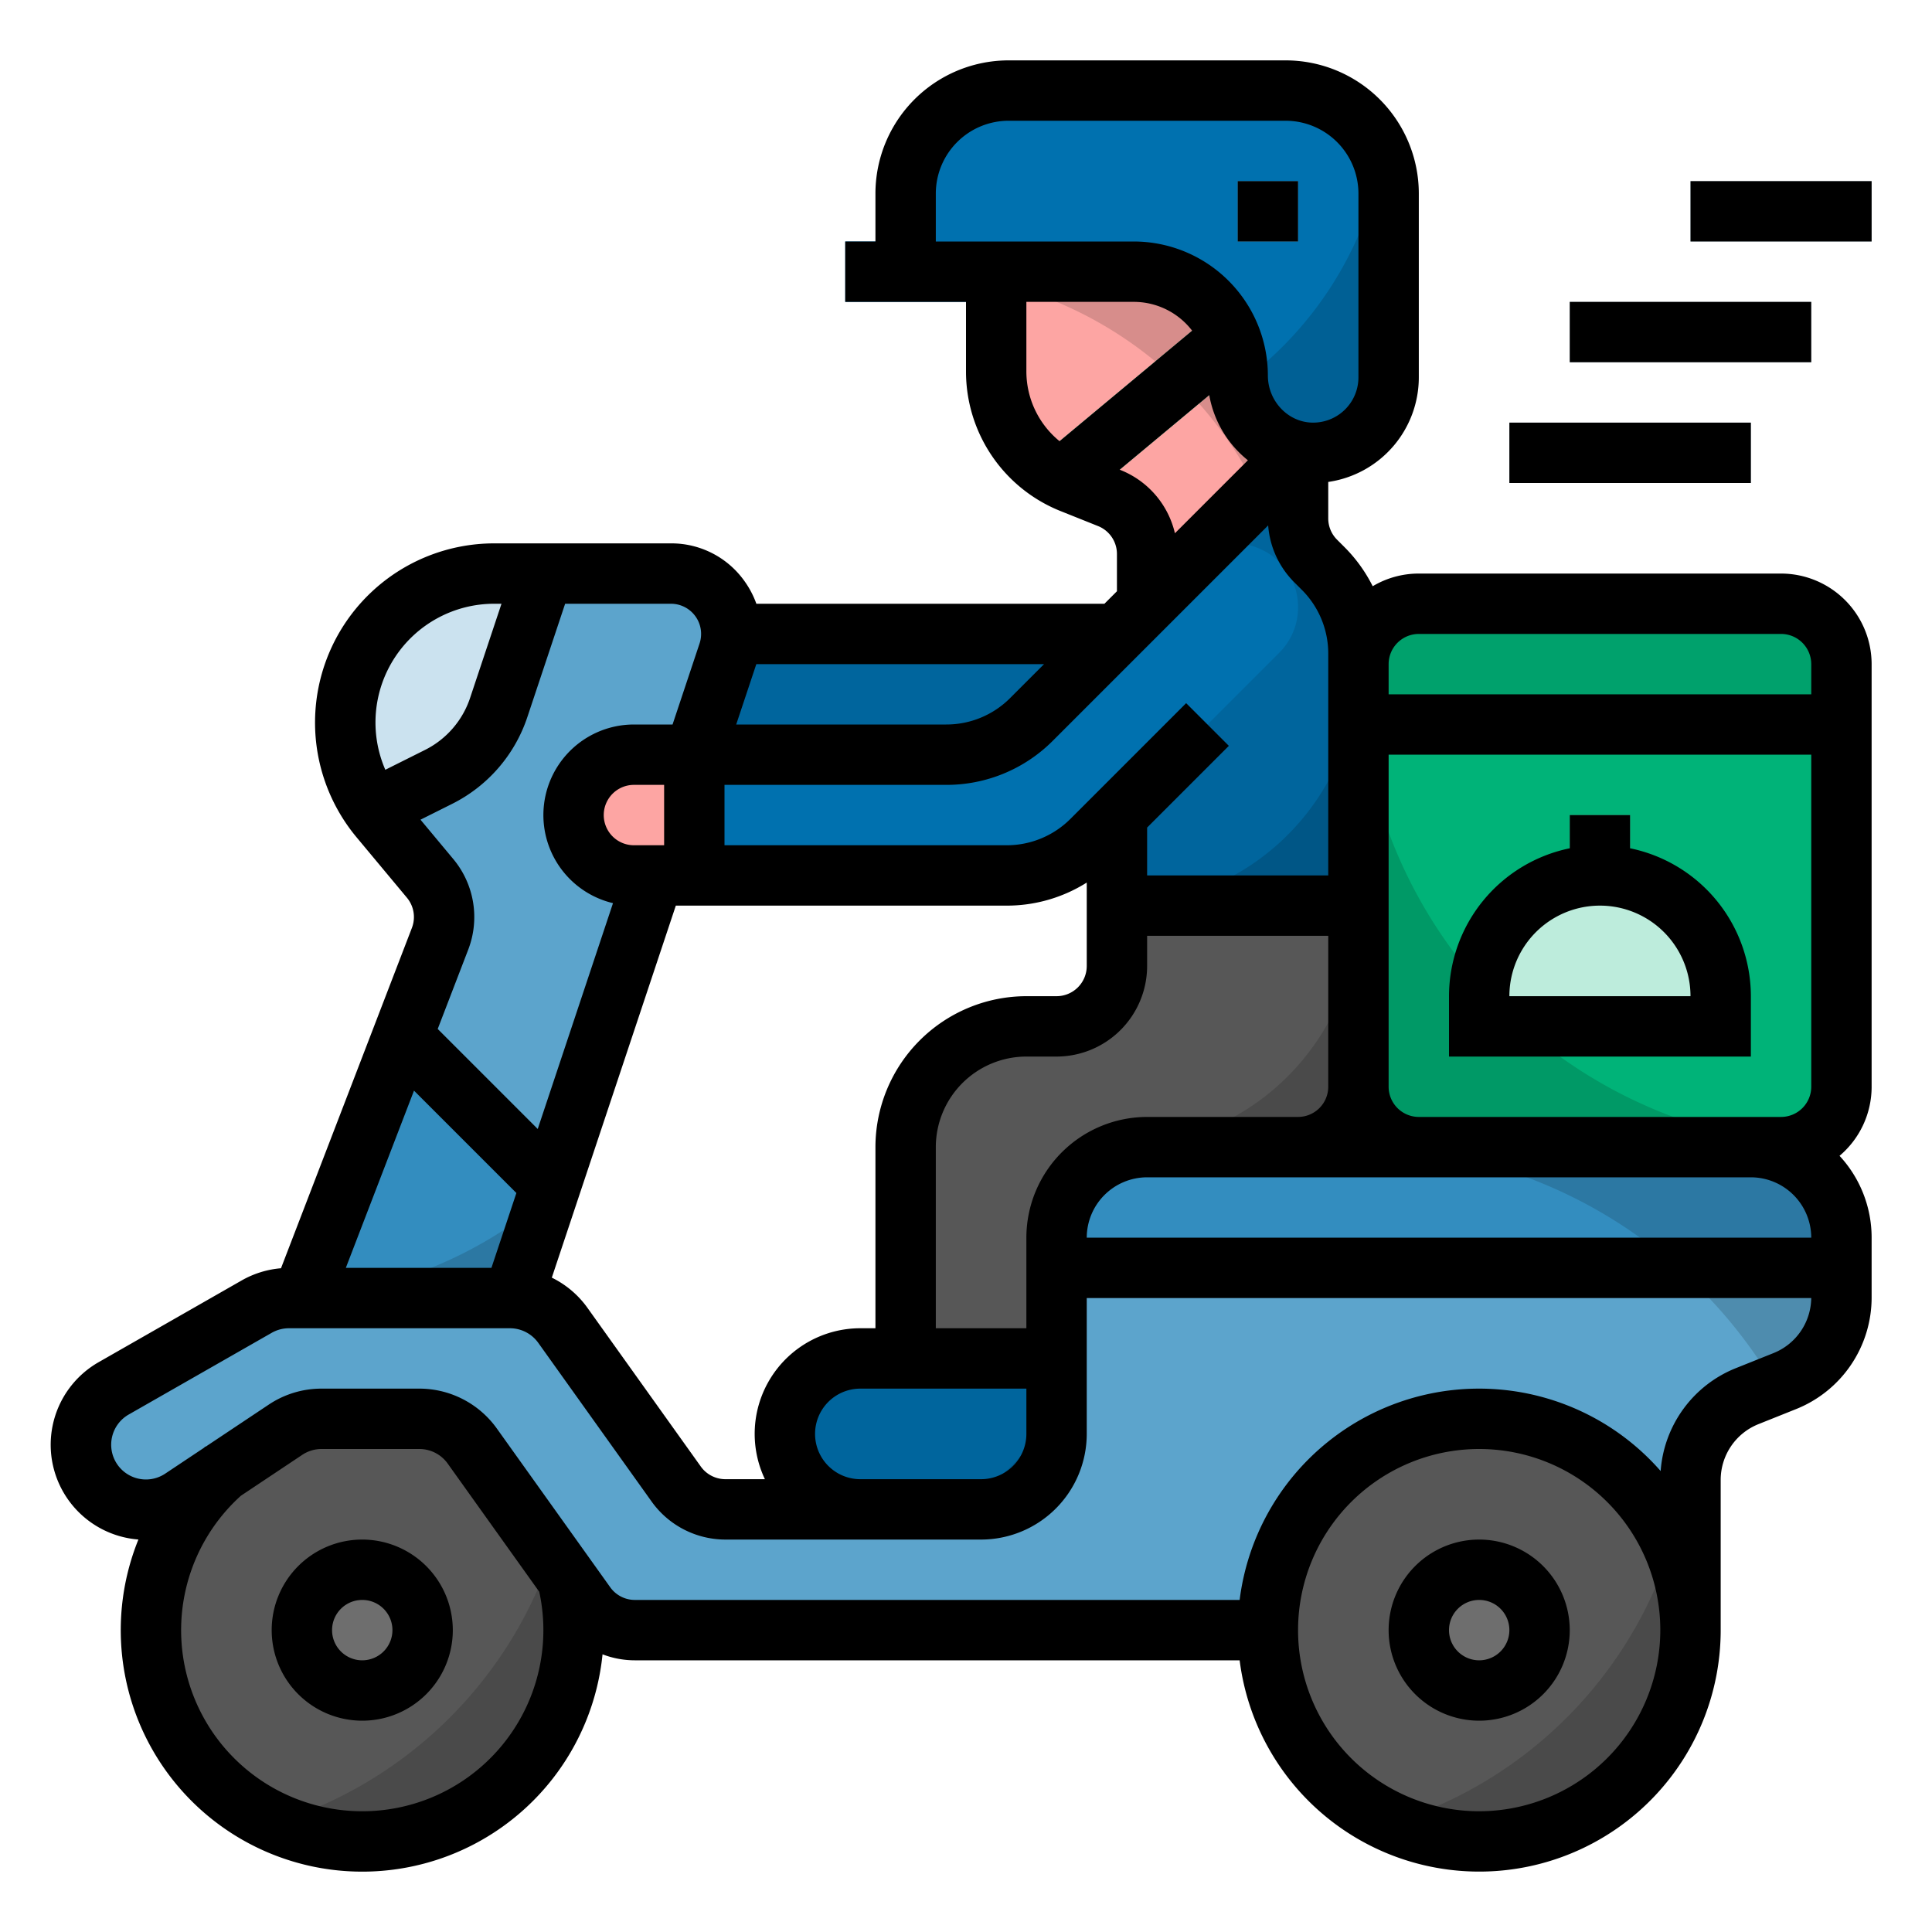 <?xml version="1.0" ?><svg viewBox="0 0 512 512" xmlns="http://www.w3.org/2000/svg"><defs><style>.cls-1{fill:#575757;}.cls-2{fill:#4a4a4a;}.cls-3{fill:#6e6e6e;}.cls-4{fill:#fda5a3;}.cls-5{fill:#00659d;}.cls-6{fill:#5ca4cc;}.cls-7{fill:#46c89d;}.cls-8{fill:#00b378;}.cls-9{fill:#00a16c;}.cls-10{fill:#cbe2ef;}.cls-11{fill:#338dbf;}.cls-12{fill:#59cea7;}.cls-13{fill:#0071af;}.cls-14{fill:#bdecdc;}.cls-15{fill:#096;}.cls-16{fill:#005686;}.cls-17{fill:#2c78a3;}.cls-18{fill:#4e8cae;}.cls-19{fill:#d78d8b;}.cls-20{fill:#a1c9bc;}.cls-21{fill:#3caa86;}.cls-22{fill:#006095;}</style></defs><title/><g data-name="/ FILLED_OUTLINE" id="_FILLED_OUTLINE"><circle class="cls-1" cx="96" cy="432" r="56"/><path class="cls-2" d="M73,483.056a55.994,55.994,0,0,0,74.056-74.056A112.252,112.252,0,0,1,73,483.056Z"/><circle class="cls-3" cx="96" cy="432" r="16"/><path class="cls-4" d="M192,168v32H176a16,16,0,0,1-16-16v0a16,16,0,0,1,16-16Z"/><rect class="cls-5" height="32" width="120" x="192" y="168"/><path class="cls-6" d="M177.801,152H130.98a39.49,39.49,0,0,0-30.837,14.821v0a39.49,39.49,0,0,0,.499,49.95l13.343,16.011a16,16,0,0,1,2.642,15.987L80,344h56l56.98-170.94A16,16,0,0,0,177.801,152Z"/><path class="cls-1" d="M240,360H228a20,20,0,0,0-20,20h0a20,20,0,0,0,20,20h32a20,20,0,0,0,20-20V328a24,24,0,0,1,24-24h40a16,16,0,0,0,16-16V240H296v16a16,16,0,0,1-16,16h-8a32,32,0,0,0-32,32Z"/><path class="cls-4" d="M350.627,150.627l-1.941-1.941A15.999,15.999,0,0,1,344,137.373V72H264V98.335a32,32,0,0,0,20.115,29.711l9.827,3.931A16,16,0,0,1,304,146.833V160l-8,8v72h64V173.255A32.001,32.001,0,0,0,350.627,150.627Z"/><path class="cls-7" d="M334.704,72l-60.114,50.095a31.928,31.928,0,0,0,9.525,5.951l5.625,2.25L344,85.08V72Z"/><path class="cls-5" d="M350.627,150.627l-1.942-1.942A15.999,15.999,0,0,1,344,137.373V136h-9.373a16,16,0,0,0-11.314,4.686L296,168v72h64V173.256A32.004,32.004,0,0,0,350.627,150.627Z"/><rect class="cls-8" height="144" rx="16" width="128" x="360" y="160"/><path class="cls-9" d="M360,192H488V176a16,16,0,0,0-16-16H376a16,16,0,0,0-16,16Z"/><rect class="cls-10" height="16" width="64" x="400" y="112"/><rect class="cls-10" height="16" width="64" x="416" y="80"/><rect class="cls-10" height="16" width="48" x="448" y="48"/><path class="cls-5" d="M280,360H228a20,20,0,0,0-20,20v0a20,20,0,0,0,20,20h32a20,20,0,0,0,20-20Z"/><path class="cls-11" d="M464,304H304a24,24,0,0,0-24,24v8H488v-8A24,24,0,0,0,464,304Z"/><rect class="cls-12" height="24" width="16" x="416" y="216"/><path class="cls-13" d="M273.373,190.627A32,32,0,0,1,250.745,200H168a16,16,0,0,0-16,16v0a16,16,0,0,0,16,16h98.745a32,32,0,0,0,22.627-9.373l49.657-49.657a16.971,16.971,0,0,0,4.971-12v-0c0-15.119-18.28-22.691-28.971-12Z"/><path class="cls-4" d="M184,200v32H168a16,16,0,0,1-16-16v0a16,16,0,0,1,16-16Z"/><path class="cls-14" d="M456,272v-8a32,32,0,0,0-32-32H424a32,32,0,0,0-32,32v8Z"/><path class="cls-10" d="M130.98,152a39.49,39.49,0,0,0-30.837,14.821v0a39.485,39.485,0,0,0-1.22,47.717l17.221-8.611a31.999,31.999,0,0,0,16.047-18.502L144,152Z"/><polygon class="cls-11" points="106.667 274.667 80 344 136 344 146 314 106.667 274.667"/><path class="cls-6" d="M280,336v44a20,20,0,0,1-20,20H192.234a16,16,0,0,1-13.02-6.7L149.148,351.207A17.211,17.211,0,0,0,135.143,344H76.571a17.211,17.211,0,0,0-8.539,2.268l-37.52,21.44a17.505,17.505,0,0,0-7.338,22.637,17.211,17.211,0,0,0,25.047,6.841L63.969,386.687A16,16,0,0,1,72.844,384h44.636a16,16,0,0,1,13.02,6.7l24.714,34.6A16,16,0,0,0,168.234,432H376a16,16,0,0,1,32,0h40V392.248a23.999,23.999,0,0,1,15.086-22.283l9.826-3.93A24,24,0,0,0,488,343.751V336Z"/><circle class="cls-1" cx="392" cy="432" r="56"/><circle class="cls-3" cx="392" cy="432" r="16"/><path class="cls-15" d="M360,176V288a16,16,0,0,0,16,16h96a15.975,15.975,0,0,0,4.115-.554A128.008,128.008,0,0,1,360,176Z"/><path class="cls-2" d="M296,304h48a16,16,0,0,0,16-16V240A64,64,0,0,1,296,304Z"/><path class="cls-16" d="M296,240h64V176A64,64,0,0,1,296,240Z"/><path class="cls-16" d="M240,400h20a20,20,0,0,0,20-20V360A40,40,0,0,1,240,400Z"/><path class="cls-2" d="M369,483.056a55.994,55.994,0,0,0,74.056-74.056A112.252,112.252,0,0,1,369,483.056Z"/><path class="cls-17" d="M464,304H360a127.505,127.505,0,0,1,84.653,32H488v-8A24,24,0,0,0,464,304Z"/><path class="cls-18" d="M470.322,367.071l2.591-1.036A24,24,0,0,0,488,343.751V336H444.653A128.581,128.581,0,0,1,470.322,367.071Z"/><path class="cls-19" d="M344,136V72H264v2.788A104.205,104.205,0,0,1,336.011,136Z"/><path class="cls-17" d="M80.096,343.751,80,344h56l8.848-26.543A110.778,110.778,0,0,1,80.096,343.751Z"/><path class="cls-20" d="M392.158,260.83C392.055,261.873,392,262.93,392,264v8h11.353A128.694,128.694,0,0,1,392.158,260.83Z"/><path class="cls-21" d="M334.704,72,306.163,95.784a104.619,104.619,0,0,1,11.584,11.173L344,85.08V72Z"/><path class="cls-13" d="M360,32a27.313,27.313,0,0,0-19.313-8h-73.373A27.314,27.314,0,0,0,240,51.314V72h60.479A27.521,27.521,0,0,1,328,99.521v0c0,10.845,8.433,20.081,19.271,20.466A20,20,0,0,0,368,100V51.314A27.315,27.315,0,0,0,360,32Z"/><rect class="cls-6" height="16" width="16" x="328" y="48"/><path class="cls-22" d="M328.146,101.87A20.238,20.238,0,0,0,347.271,119.987,20,20,0,0,0,368,100V51.314a27.306,27.306,0,0,0-1.675-9.405A96.009,96.009,0,0,1,328.146,101.87Z"/><rect class="cls-13" height="16" width="32" x="224" y="64"/><path d="M96,408a24,24,0,1,0,24,24A24.027,24.027,0,0,0,96,408Zm0,32a8,8,0,1,1,8-8A8.009,8.009,0,0,1,96,440Z"/><path d="M472,152H376a23.849,23.849,0,0,0-12.219,3.355,40.042,40.042,0,0,0-7.497-10.384l-1.94-1.941A7.947,7.947,0,0,1,352,137.373v-9.653A28.015,28.015,0,0,0,376,100V51.313A35.313,35.313,0,0,0,340.687,16h-73.373A35.313,35.313,0,0,0,232,51.313V64h-8V80h32V98.335a39.809,39.809,0,0,0,25.145,37.139l9.827,3.931A7.962,7.962,0,0,1,296,146.833v9.854L292.687,160H200.444a24.299,24.299,0,0,0-3.174-6.033A23.745,23.745,0,0,0,177.801,144H130.979a47.49,47.49,0,0,0-36.482,77.893l13.342,16.01a8.005,8.005,0,0,1,1.321,7.994L74.468,336.099a25.245,25.245,0,0,0-10.405,3.223L26.167,360.977a25.192,25.192,0,0,0,10.512,47.012,63.999,63.999,0,1,0,122.999,30.425A23.95,23.95,0,0,0,168.233,440H328.518A63.992,63.992,0,0,0,456,432V392.249a15.923,15.923,0,0,1,10.059-14.856l9.825-3.931A31.846,31.846,0,0,0,496,343.751V328a31.873,31.873,0,0,0-8.504-21.694A23.951,23.951,0,0,0,496,288V176A24.027,24.027,0,0,0,472,152ZM256,64h-8V51.313A19.314,19.314,0,0,1,267.313,32h73.373A19.314,19.314,0,0,1,360,51.313V100a11.999,11.999,0,0,1-12.444,11.992C341.184,111.766,336,106.171,336,99.521A35.561,35.561,0,0,0,300.479,64Zm74.707,57.98-19.341,19.341a23.867,23.867,0,0,0-14.452-16.772l-.187-.075,23.735-19.779A28.415,28.415,0,0,0,330.707,121.98Zm-49.909-5.058A23.875,23.875,0,0,1,272,98.335V80h28.479a19.48,19.48,0,0,1,15.455,7.641ZM200.433,176H276.687l-8.97,8.97A23.848,23.848,0,0,1,250.745,192H195.1ZM192,208h58.745a39.744,39.744,0,0,0,28.285-11.716l57.048-57.048a23.812,23.812,0,0,0,6.951,15.107l1.941,1.942A23.839,23.839,0,0,1,352,173.255V232H304V219.314l21.657-21.658-11.314-11.313-30.626,30.627A23.848,23.848,0,0,1,266.745,224H192Zm10.707,184H192.233a8.018,8.018,0,0,1-6.51-3.35L155.658,346.556a25.208,25.208,0,0,0-9.422-7.967L179.1,240h87.646A39.728,39.728,0,0,0,288,233.889V256a8.009,8.009,0,0,1-8,8h-8a40.046,40.046,0,0,0-40,40v48h-4a27.991,27.991,0,0,0-25.293,40ZM168,224a8,8,0,0,1,0-16h8v16Zm60,144h44v12a12.013,12.013,0,0,1-12,12H228a12,12,0,0,1,0-24Zm20-16V304a24.027,24.027,0,0,1,24-24h8a24.027,24.027,0,0,0,24-24v-8h48v40a8.009,8.009,0,0,1-8,8H304a32.036,32.036,0,0,0-32,32v24ZM149.766,160h28.034a8,8,0,0,1,7.59,10.53L178.234,192H168a23.998,23.998,0,0,0-5.549,47.345l-19.948,59.844-26.504-26.504,8.094-21.044a24.019,24.019,0,0,0-3.963-23.981l-8.695-10.434,8.287-4.144a39.741,39.741,0,0,0,20.059-23.128Zm-47.651,43.998A31.456,31.456,0,0,1,130.979,160h1.921l-8.299,24.896a23.839,23.839,0,0,1-12.035,13.877Zm7.599,85.03,27.132,27.132L130.233,336H91.648ZM96,480a47.984,47.984,0,0,1-32.151-83.618l16.252-10.835A9.186,9.186,0,0,1,85.211,384h25.933a9.231,9.231,0,0,1,7.495,3.857L142.907,421.834A47.983,47.983,0,0,1,96,480Zm296,0a48,48,0,1,1,48-48A48.054,48.054,0,0,1,392,480Zm77.941-121.393-9.825,3.931a31.828,31.828,0,0,0-20.026,27.302A63.943,63.943,0,0,0,328.518,424H168.233a8.018,8.018,0,0,1-6.51-3.35l-3.993-5.59-.013-.05-.019.005L131.658,378.556A25.263,25.263,0,0,0,111.144,368H85.211a25.131,25.131,0,0,0-13.984,4.234L54.481,383.398l-.051-.06c-.136.116-.262.241-.397.359L43.784,390.529a9.211,9.211,0,0,1-13.348-3.545,9.215,9.215,0,0,1,3.668-12.116L72,353.214A9.227,9.227,0,0,1,76.57,352h58.573a9.231,9.231,0,0,1,7.495,3.857L172.704,397.95A24.05,24.05,0,0,0,192.233,408H260a28.031,28.031,0,0,0,28-28V344h191.998A15.922,15.922,0,0,1,469.941,358.607ZM288,328a16.018,16.018,0,0,1,16-16H464a16.018,16.018,0,0,1,16,16Zm192-40a8.009,8.009,0,0,1-8,8H376a8.009,8.009,0,0,1-8-8V200H480Zm0-104H368v-8a8.009,8.009,0,0,1,8-8h96a8.009,8.009,0,0,1,8,8Z"/><rect height="16" width="64" x="400" y="112"/><rect height="16" width="64" x="416" y="80"/><rect height="16" width="48" x="448" y="48"/><path d="M392,408a24,24,0,1,0,24,24A24.027,24.027,0,0,0,392,408Zm0,32a8,8,0,1,1,8-8A8.009,8.009,0,0,1,392,440Z"/><rect height="16" width="16" x="328" y="48"/><path d="M464,264a40.068,40.068,0,0,0-32-39.195V216H416v8.805A40.068,40.068,0,0,0,384,264v16h80Zm-64,0a24,24,0,0,1,48,0Z"/></g></svg>